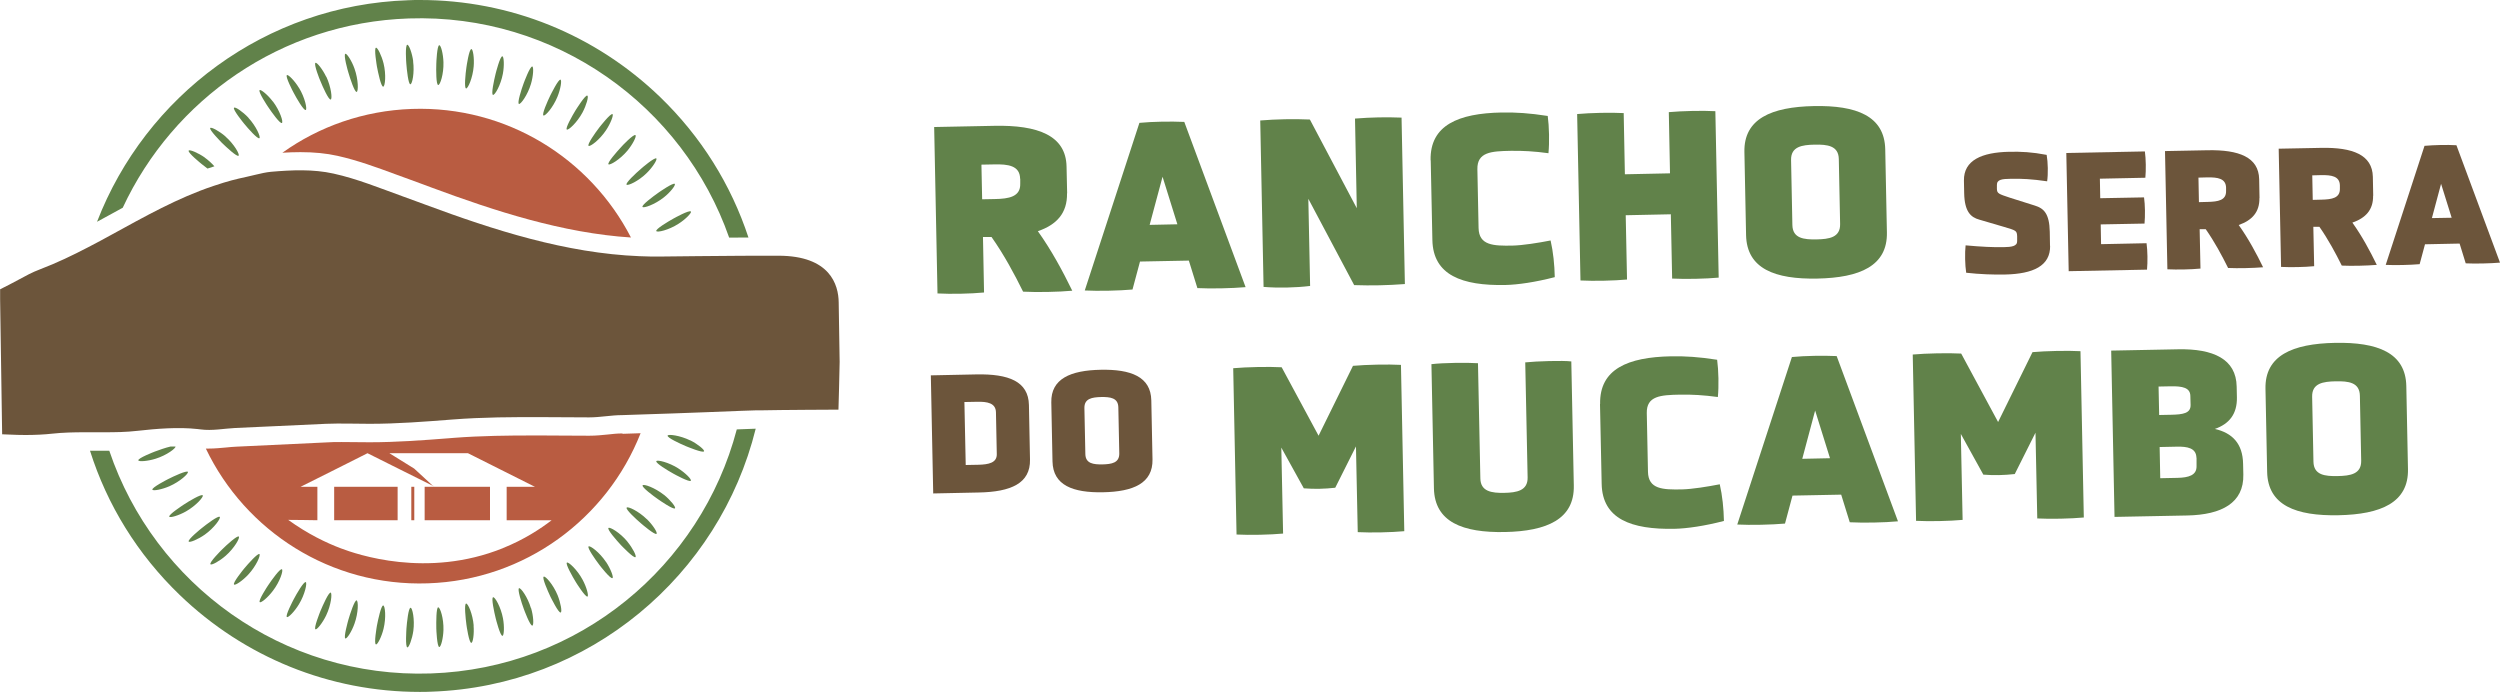 <?xml version="1.0" encoding="UTF-8"?>
<svg id="Camada_2" data-name="Camada 2" xmlns="http://www.w3.org/2000/svg" xmlns:xlink="http://www.w3.org/1999/xlink" viewBox="0 0 210 58.12">
  <defs>
    <style>
      .cls-1 {
        fill: none;
      }

      .cls-1, .cls-2, .cls-3, .cls-4 {
        stroke-width: 0px;
      }

      .cls-5 {
        clip-path: url(#clippath-1);
      }

      .cls-2 {
        fill: #6c553b;
      }

      .cls-6 {
        clip-path: url(#clippath);
      }

      .cls-3 {
        fill: #61824a;
      }

      .cls-4 {
        fill: #b95c41;
      }
    </style>
    <clipPath id="clippath">
      <rect class="cls-1" y="0" width="210" height="58.12"/>
    </clipPath>
    <clipPath id="clippath-1">
      <rect class="cls-1" y="0" width="210" height="58.12"/>
    </clipPath>
  </defs>
  <g id="Camada_1-2" data-name="Camada 1">
    <g id="MARCA_HORIZONTAL_REDUÇÃO" data-name="MARCA HORIZONTAL REDUÇÃO">
      <g class="cls-6">
        <g class="cls-5">
          <path class="cls-3" d="M89.63,16.24c.03,1.66-.87,2.64-2.45,3.18,1.14,1.59,2.1,3.38,2.89,5-1.16.11-2.97.14-4.13.08-.73-1.48-1.6-3.1-2.65-4.59h-.72s.09,4.66.09,4.66c-1.17.11-2.74.14-3.91.08l-.28-13.98,5.03-.1c3.7-.08,6.04.82,6.09,3.42l.05,2.25ZM85.69,15.01c-.02-1.1-1.01-1.23-2.19-1.2l-1.06.02.06,2.91,1.06-.02c1.19-.02,2.17-.19,2.14-1.29v-.41Z"/>
          <path class="cls-3" d="M99.85,21.89l-4.09.08-.63,2.35c-1.12.1-2.88.14-4.01.08l4.59-14.08c1.16-.11,2.6-.13,3.77-.08l5.15,13.88c-1.12.1-2.92.14-4.05.08l-.72-2.32ZM97.66,14.83l-1.09,4.06,2.33-.05-1.25-4.01Z"/>
          <path class="cls-3" d="M109.9,16.69l.15,7.33c-1.23.15-2.68.18-3.91.08l-.28-13.98c1.35-.11,2.82-.14,4.17-.08l3.94,7.45-.15-7.53c1.39-.11,2.62-.13,3.91-.08l.28,13.98c-1.45.11-2.8.14-4.26.09l-3.85-7.25Z"/>
          <path class="cls-3" d="M120.17,13.46c-.06-2.95,2.34-3.94,5.96-4.01,1.21-.02,2.33.05,3.88.29.12.9.15,2.23.06,3.13-1.15-.16-2.22-.22-3.18-.2-1.62.03-2.82.1-2.79,1.55l.1,4.93c.03,1.47,1.24,1.51,2.86,1.48.86-.02,2.17-.23,3.19-.43.22.96.33,2.04.35,3.08-1.61.42-3.12.64-4.16.66-3.62.07-6.06-.82-6.12-3.77l-.14-6.71Z"/>
          <path class="cls-3" d="M140.35,18l-3.79.08.11,5.4c-1.08.1-2.78.14-3.91.08l-.28-13.98c1.12-.1,2.82-.14,3.91-.08l.1,5.14,3.79-.08-.1-5.14c1.12-.1,2.82-.14,3.91-.08l.28,13.98c-1.08.1-2.78.14-3.91.08l-.11-5.4Z"/>
          <path class="cls-3" d="M158.5,19.52c.06,2.82-2.28,3.81-5.84,3.88-3.56.07-5.93-.82-5.99-3.65l-.14-6.98c-.06-2.8,2.28-3.79,5.84-3.86,3.56-.07,5.93.82,5.99,3.63l.14,6.98ZM154.46,13.36c-.02-1.13-.97-1.23-2.03-1.21-1.06.02-2,.16-1.98,1.29l.11,5.46c.02,1.13.97,1.23,2.03,1.21,1.06-.02,2-.16,1.98-1.29l-.11-5.46Z"/>
          <path class="cls-2" d="M172.21,20.64c.03,1.69-1.41,2.37-3.79,2.42-.93.02-2.12-.02-3.26-.15-.1-.64-.12-1.66-.05-2.3,1.31.12,2.36.17,3.22.15.62-.01,1.12-.07,1.11-.5v-.41c-.02-.48-.09-.49-1.1-.79l-2.08-.61c-.72-.2-1.24-.67-1.27-2.23l-.02-1.05c-.03-1.72,1.52-2.37,3.79-2.42,1.02-.02,1.91.02,3.16.26.11.62.13,1.6.04,2.22-1.3-.19-2.13-.23-3.07-.21-.7.01-1.16.05-1.15.52v.32c.01.39.13.43,1.1.75l2.09.66c.75.23,1.22.67,1.25,2.2l.02,1.18Z"/>
          <path class="cls-2" d="M173.77,22.78l-.2-9.93,6.6-.13c.09.64.1,1.57.04,2.21l-3.82.08.03,1.64,3.68-.07c.09.64.1,1.55.04,2.2l-3.68.07.03,1.66,3.82-.08c.09.64.1,1.58.04,2.22l-6.6.13Z"/>
          <path class="cls-2" d="M189.79,16.64c.02,1.18-.62,1.87-1.74,2.26.81,1.13,1.49,2.4,2.05,3.55-.83.07-2.11.1-2.94.06-.52-1.05-1.14-2.2-1.88-3.26h-.51s.07,3.31.07,3.31c-.83.08-1.95.1-2.78.06l-.2-9.93,3.58-.07c2.63-.05,4.29.58,4.33,2.43l.03,1.6ZM186.99,15.76c-.02-.78-.72-.87-1.56-.86l-.76.02.04,2.06.76-.02c.84-.02,1.54-.13,1.52-.92v-.29Z"/>
          <path class="cls-2" d="M199.34,16.44c.02,1.18-.62,1.87-1.74,2.26.81,1.13,1.49,2.4,2.05,3.55-.83.07-2.11.1-2.94.06-.52-1.05-1.14-2.2-1.88-3.26h-.51s.07,3.31.07,3.31c-.83.08-1.95.1-2.78.06l-.2-9.93,3.58-.07c2.63-.05,4.29.58,4.33,2.43l.03,1.6ZM196.55,15.57c-.02-.78-.72-.87-1.56-.86l-.76.02.04,2.06.76-.02c.84-.02,1.54-.13,1.52-.92v-.29Z"/>
          <path class="cls-2" d="M206.61,20.46l-2.91.06-.45,1.67c-.8.07-2.05.1-2.85.06l3.26-10c.83-.07,1.85-.1,2.68-.05l3.66,9.86c-.8.07-2.08.1-2.88.06l-.51-1.65ZM205.05,15.44l-.77,2.88,1.66-.03-.89-2.85Z"/>
          <path class="cls-2" d="M78.39,41.46l-.2-9.93,3.84-.08c2.69-.05,4.36.58,4.4,2.57l.09,4.59c.04,1.99-1.6,2.71-4.31,2.76l-3.82.08ZM83.66,34.63c-.02-.78-.73-.9-1.59-.88l-1.06.02.11,5.29,1.06-.02c.86-.02,1.57-.16,1.55-.9l-.07-3.5Z"/>
          <path class="cls-2" d="M96.81,38.59c.04,2.01-1.62,2.71-4.15,2.76-2.53.05-4.21-.58-4.25-2.59l-.1-4.96c-.04-1.99,1.62-2.69,4.15-2.74,2.53-.05,4.21.58,4.25,2.57l.1,4.96ZM93.94,34.21c-.02-.8-.69-.87-1.44-.86-.76.02-1.42.12-1.41.92l.08,3.88c.02.8.69.87,1.44.86.76-.02,1.42-.12,1.41-.92l-.08-3.88Z"/>
          <path class="cls-3" d="M113.91,37.48l-1.75,3.49c-.92.1-1.72.12-2.64.05l-1.89-3.42.15,7.22c-1.08.1-2.78.14-3.91.08l-.28-13.97c1.12-.1,2.99-.14,4.07-.08l3.1,5.75,2.89-5.87c1.12-.1,2.94-.14,4.03-.08l.28,13.97c-1.08.1-2.78.14-3.91.08l-.15-7.22Z"/>
          <path class="cls-3" d="M128.12,30.44c.94-.1,3.17-.17,3.87-.08l.21,10.43c.06,2.82-2.26,3.83-5.78,3.9-3.56.07-5.91-.84-5.97-3.67l-.21-10.43c1-.12,2.99-.14,3.91-.08l.2,9.68c.02,1.1.95,1.23,2.01,1.21,1.04-.02,1.98-.18,1.96-1.29l-.2-9.68Z"/>
          <path class="cls-3" d="M134.41,33.94c-.06-2.95,2.34-3.94,5.96-4.01,1.21-.02,2.33.05,3.87.29.12.9.15,2.23.06,3.13-1.15-.16-2.22-.22-3.18-.2-1.62.03-2.82.1-2.79,1.55l.1,4.93c.03,1.47,1.24,1.51,2.85,1.48.86-.02,2.16-.23,3.18-.43.22.96.33,2.04.35,3.08-1.61.42-3.12.64-4.16.66-3.62.07-6.05-.82-6.11-3.77l-.14-6.71Z"/>
          <path class="cls-3" d="M154.66,41.55l-4.09.08-.63,2.35c-1.12.1-2.88.14-4.01.08l4.59-14.07c1.16-.11,2.6-.13,3.76-.08l5.15,13.88c-1.12.11-2.92.14-4.05.08l-.72-2.32ZM152.47,34.49l-1.08,4.05,2.33-.05-1.25-4.01Z"/>
          <path class="cls-3" d="M170.99,36.33l-1.75,3.49c-.92.1-1.72.12-2.64.05l-1.89-3.42.15,7.22c-1.08.1-2.78.14-3.91.08l-.28-13.97c1.12-.1,2.99-.14,4.07-.08l3.1,5.75,2.89-5.87c1.12-.1,2.94-.14,4.03-.08l.28,13.97c-1.08.1-2.78.14-3.91.08l-.15-7.22Z"/>
          <path class="cls-3" d="M188.44,39.87c.05,2.37-1.81,3.37-4.7,3.43l-6.12.12-.28-13.97,5.61-.11c2.97-.06,4.89.82,4.93,3.13l.02.9c.03,1.41-.65,2.24-1.85,2.66,1.46.34,2.34,1.22,2.37,2.94l.02.9ZM183.99,33.26c-.01-.7-.67-.83-1.67-.81l-1,.02.05,2.39,1-.02c1-.02,1.66-.12,1.64-.83l-.02-.76ZM184.5,38.45c-.02-.82-.76-.95-1.66-.93l-1.43.03.05,2.62,1.45-.03c.94-.02,1.61-.22,1.6-.97v-.72Z"/>
          <path class="cls-3" d="M202.27,39.4c.06,2.82-2.28,3.81-5.84,3.88-3.56.07-5.93-.82-5.99-3.64l-.14-6.98c-.06-2.8,2.28-3.79,5.84-3.86,3.56-.07,5.93.82,5.99,3.62l.14,6.98ZM198.23,33.24c-.02-1.13-.97-1.23-2.03-1.21-1.06.02-2,.16-1.98,1.29l.11,5.46c.02,1.13.97,1.23,2.03,1.21,1.06-.02,2-.16,1.98-1.29l-.11-5.46Z"/>
          <path class="cls-3" d="M58.03,17.77c-.11-.16-1.39.55-1.46.59-.47.26-1.52.89-1.44,1.05.07.14,1.04-.08,1.86-.61.59-.37,1.12-.92,1.05-1.03M56.69,15.45c-.12-.15-1.32.69-1.39.74-.44.31-1.42,1.04-1.33,1.19.08.13,1.02-.19,1.78-.79.55-.43,1.02-1.03.93-1.14M55.14,13.31c-.14-.13-1.25.82-1.31.88-.41.35-1.3,1.18-1.2,1.32.1.12,1-.29,1.69-.97.5-.49.91-1.13.81-1.23M53.38,11.35c-.15-.12-1.16.94-1.21,1.01-.37.4-1.17,1.31-1.06,1.44.11.11.96-.39,1.59-1.14.45-.54.79-1.22.68-1.3M51.45,9.59c-.16-.1-1.06,1.06-1.11,1.12-.33.43-1.03,1.42-.9,1.54.12.1.92-.49,1.46-1.3.39-.58.66-1.29.55-1.37M49.34,8.03c-.17-.09-.94,1.16-.99,1.23-.28.46-.88,1.52-.74,1.62.13.09.86-.58,1.32-1.43.33-.62.53-1.35.41-1.41M47.09,6.69c-.18-.07-.82,1.25-.86,1.32-.24.49-.73,1.6-.58,1.69.14.08.8-.66,1.17-1.56.27-.65.39-1.4.26-1.45M44.71,5.59c-.18-.05-.69,1.32-.72,1.4-.19.51-.56,1.67-.4,1.74.14.06.73-.74,1.01-1.68.2-.67.24-1.43.11-1.47M42.2,4.73c-.19-.03-.55,1.39-.57,1.47-.13.53-.39,1.72-.22,1.77.15.05.65-.81.83-1.77.13-.69.09-1.45-.04-1.47M39.59,4.13c-.19,0-.4,1.44-.41,1.52-.08.54-.2,1.75-.03,1.78.15.03.56-.88.64-1.85.06-.7-.06-1.45-.19-1.46M37.25,5.23c-.02-.7-.21-1.44-.35-1.43-.19,0-.25,1.47-.25,1.56-.02.54-.02,1.76.16,1.78.16.02.47-.93.44-1.9M34.71,5.15c-.09-.69-.36-1.41-.5-1.39-.19.03-.09,1.49-.08,1.57.04.54.17,1.75.34,1.75.16,0,.36-.98.23-1.94M32.22,5.33c-.17-.68-.51-1.36-.64-1.32-.18.05.07,1.49.08,1.57.1.53.35,1.72.53,1.7.16-.02.26-1.01.03-1.95M29.78,5.77c-.23-.66-.65-1.3-.77-1.25-.18.07.22,1.48.25,1.56.15.52.53,1.68.7,1.64.15-.03.15-1.03-.18-1.95M27.4,6.45c-.3-.63-.78-1.23-.9-1.17-.17.09.37,1.45.41,1.52.2.5.7,1.61.87,1.56.15-.05.04-1.04-.37-1.92M25.11,7.38c-.36-.6-.9-1.14-1.01-1.07-.16.1.52,1.4.56,1.47.25.48.86,1.53,1.02,1.46.14-.06-.06-1.04-.57-1.87M22.92,8.53c-.42-.56-1.01-1.04-1.11-.96-.15.12.66,1.34.71,1.41.3.45,1.01,1.44,1.16,1.35.14-.08-.17-1.03-.75-1.8M20.87,9.89c-.48-.51-1.11-.94-1.21-.84-.14.13.79,1.27.84,1.33.34.42,1.15,1.33,1.29,1.23.13-.09-.27-1.01-.93-1.72M18.95,11.47c-.53-.46-1.2-.82-1.29-.72-.12.14.92,1.18.97,1.24.39.38,1.28,1.21,1.41,1.09.12-.1-.37-.97-1.1-1.61M17.2,13.23c-.57-.4-1.28-.69-1.35-.58-.11.16,1.03,1.08,1.09,1.13.13.1.31.24.49.38h0c.21-.07.4-.13.58-.19-.22-.25-.5-.51-.82-.74"/>
          <path class="cls-4" d="M34.6,9.15c-4.06.14-7.8,1.48-10.88,3.68.48-.03,1-.05,1.52-.05,1.15,0,2.17.1,3.11.31,1.69.38,3.3.97,4.87,1.55.4.15.79.29,1.18.43.39.14.78.28,1.17.43.22.09.45.17.67.25,5.34,1.98,11.02,3.83,16.76,4.2-3.42-6.64-10.44-11.07-18.4-10.8M52.29,36.41h-.03c-.39,0-.79.04-1.22.09-.49.05-.99.1-1.54.1h-.03c-.69,0-1.38,0-2.06-.01-.59,0-1.18,0-1.77-.01-.34,0-.69,0-1.03,0-1.8,0-4.17.02-6.51.2l-.36.03c-2.18.17-4.43.34-6.68.34-.41,0-.81,0-1.21-.01-.39,0-.77-.01-1.16-.01-.47,0-.86,0-1.23.03l-7.61.36c-.28.01-.56.04-.87.07-.46.04-.94.09-1.44.09-.08,0-.17,0-.25,0,3.31,6.92,10.49,11.6,18.65,11.32,8.18-.27,15.05-5.45,17.87-12.61l-1.52.05ZM42.26,46.04c-6.41,2.59-12.33.51-13.63.02-1.22-.46-2.77-1.2-4.42-2.39.82,0,1.63.02,2.45.03v-2.81h-1.41l2.48-1.24,2.17-1.09.97-.49,2.06,1.03,3.35,1.67.22.11-.18-.11-1.53-1.41h0l-2.08-1.29h6.6l2.65,1.33h0l2.69,1.35.22.11.07.03h-2.38v2.81c1.26,0,2.52,0,3.78,0-.94.72-2.3,1.62-4.09,2.34"/>
          <rect class="cls-4" x="34.55" y="40.89" width=".25" height="2.81"/>
          <rect class="cls-4" x="28.07" y="40.89" width="5.33" height="2.81"/>
          <polygon class="cls-4" points="35.67 43.7 41.16 43.7 41.16 40.89 36.51 40.89 35.67 40.89 35.67 43.7"/>
          <path class="cls-3" d="M61.89,36.07c-3.01,11.46-13.25,20.08-25.7,20.5-12.44.42-23.23-7.49-27.01-18.71-.14,0-.27,0-.4,0-.28,0-.56,0-.83,0-.13,0-.26,0-.39,0,1.44,4.56,4,8.71,7.53,12.11,5.45,5.25,12.61,8.15,20.16,8.15h0c.33,0,.66,0,.99-.02,13.28-.45,24.2-9.78,27.24-22.09-.53.02-1.06.04-1.6.06M55.45,8.15C50,2.9,42.84,0,35.28,0c-.33,0-.66,0-.99.02C22.3.42,12.22,8.08,8.15,18.63c.4-.22.8-.44,1.21-.66.32-.17.63-.35.95-.52C14.55,8.35,23.62,1.91,34.34,1.55c12.33-.42,23.04,7.35,26.91,18.41.54,0,1.08,0,1.62-.01-1.46-4.44-3.98-8.48-7.42-11.8"/>
          <path class="cls-2" d="M70.43,34.41s-4.92.02-6.61.06c-.16,0-.29,0-.38,0-.4.01-.79.03-1.19.04-1.93.07-3.85.16-5.78.22l-2.12.07-2.08.07c-.94,0-1.83.19-2.78.19-1.28,0-2.56-.02-3.84-.02-2.55-.01-5.11,0-7.66.2-2.31.18-4.62.36-6.93.36-1.23,0-2.43-.05-3.68,0-1.37.07-2.73.13-4.1.19-1.17.05-2.34.11-3.51.16-.98.05-1.94.25-2.92.12-.08-.01-.17-.02-.25-.03-1.63-.18-3.45-.03-5.06.15-.94.11-1.88.12-2.83.12-.53,0-1.06,0-1.59,0h0c-.92,0-1.84.02-2.76.12-.6.07-1.45.11-2.21.11-.25,0-.48,0-.68-.01l-1.29-.05-.02-1.29L.01,25.15v-.85s.75-.38.75-.38c.29-.15.56-.3.83-.44.55-.3,1.11-.61,1.78-.86,1.39-.53,2.73-1.17,4.05-1.86.66-.34,1.31-.69,1.96-1.05,2.78-1.52,5.53-3.08,8.55-4.09,1.28-.43,1.84-.56,2.8-.77.25-.05.51-.12.77-.18.42-.1.85-.2,1.27-.24,1.74-.15,3.53-.23,5.24.15,2,.44,3.94,1.24,5.86,1.93.38.14.77.28,1.15.42.23.08.45.17.68.25,5.79,2.15,11.82,4.09,18.02,4.34.57.03,1.15.03,1.72.03,2.1-.02,4.2-.05,6.29-.06.53,0,1.06,0,1.59-.01.69,0,1.37,0,2.06,0,4.36,0,5.05,2.45,5.07,3.91l.08,5.01c0,.58-.1,4.01-.1,4.01"/>
          <path class="cls-3" d="M57.99,37c-.87-.43-1.86-.55-1.91-.41-.06.17,1.04.68,1.54.89.08.03,1.43.6,1.52.43.06-.12-.52-.6-1.15-.92M56.99,39.35c-.82-.52-1.79-.75-1.86-.61-.07.16.97.79,1.44,1.05.07.04,1.36.75,1.46.59.08-.11-.46-.66-1.05-1.03M55.76,41.56c-.76-.6-1.7-.93-1.78-.79-.09.15.88.88,1.33,1.19.07.05,1.27.88,1.39.74.09-.11-.39-.7-.93-1.14M54.33,43.61c-.69-.68-1.6-1.1-1.69-.97-.11.14.79.97,1.2,1.32.06.05,1.17,1.01,1.31.88.1-.1-.31-.74-.81-1.23M52.7,45.49c-.62-.75-1.48-1.25-1.59-1.14-.12.13.68,1.04,1.05,1.44.06.06,1.07,1.12,1.22,1.01.11-.09-.24-.77-.68-1.3M50.9,47.2c-.54-.81-1.34-1.4-1.46-1.3-.13.11.57,1.11.9,1.54.05.07.95,1.23,1.11,1.12.11-.07-.16-.79-.55-1.37M48.94,48.7c-.46-.86-1.2-1.53-1.32-1.44-.14.1.46,1.16.74,1.62.04.07.82,1.31.99,1.23.12-.06-.08-.8-.41-1.41M46.84,50c-.37-.9-1.03-1.64-1.17-1.56-.15.09.34,1.2.57,1.69.04.07.68,1.39.86,1.32.13-.05,0-.8-.26-1.45M44.6,51.09c-.27-.93-.86-1.74-1-1.68-.16.07.21,1.23.4,1.74.03.08.53,1.45.72,1.4.13-.04.09-.8-.11-1.47M42.25,51.94c-.18-.96-.68-1.82-.83-1.77-.17.05.09,1.24.22,1.77.02.08.38,1.5.57,1.47.13-.02.17-.78.04-1.47M39.79,52.55c-.08-.97-.48-1.88-.64-1.85-.17.04-.04,1.25.03,1.78.01.08.22,1.53.41,1.52.14,0,.25-.76.19-1.46M36.81,51.01c-.17.02-.17,1.24-.16,1.78,0,.08.06,1.55.25,1.56.14,0,.33-.73.35-1.43.03-.97-.28-1.92-.44-1.9M34.48,51.06c-.17,0-.3,1.21-.34,1.75,0,.08-.11,1.54.08,1.57.13.02.4-.69.5-1.39.13-.96-.08-1.94-.23-1.94M32.19,50.86c-.17-.02-.43,1.17-.53,1.7-.01.08-.27,1.53-.08,1.57.13.04.48-.65.64-1.32.23-.94.13-1.94-.03-1.95M29.96,50.43c-.17-.04-.55,1.12-.7,1.64-.02.08-.42,1.49-.25,1.56.13.05.54-.59.77-1.25.33-.92.33-1.91.17-1.95M27.78,49.78c-.17-.05-.66,1.06-.87,1.56-.03.08-.58,1.44-.41,1.52.12.06.6-.54.9-1.17.42-.88.52-1.87.37-1.92M25.68,48.9c-.16-.07-.77.98-1.02,1.46-.04.08-.72,1.37-.56,1.47.12.07.65-.47,1.01-1.07.51-.83.71-1.81.57-1.87M23.68,47.82c-.15-.09-.86.9-1.16,1.35-.05.07-.85,1.29-.7,1.41.11.09.69-.4,1.11-.96.59-.77.89-1.72.75-1.8M21.8,46.54c-.14-.1-.95.81-1.3,1.23-.05.06-.98,1.2-.84,1.33.1.1.73-.33,1.2-.84.66-.71,1.06-1.63.93-1.72M20.06,45.07c-.13-.11-1.03.71-1.41,1.09-.06.06-1.1,1.09-.97,1.24.09.1.76-.26,1.28-.72.73-.64,1.22-1.51,1.1-1.61M18.46,43.42c-.12-.13-1.09.6-1.51.94-.07.05-1.2.97-1.1,1.13.08.11.78-.18,1.35-.58.79-.56,1.37-1.38,1.26-1.49M17.03,41.61c-.1-.14-1.15.48-1.6.78-.07.05-1.3.85-1.21,1.01.06.12.8-.1,1.4-.44.85-.48,1.5-1.23,1.41-1.35M15.79,39.64c-.09-.15-1.19.36-1.68.61-.08.04-1.38.71-1.31.88.05.13.8-.01,1.44-.29.89-.39,1.62-1.07,1.54-1.2M14.74,37.51s0,0,0,0c-.14,0-.28,0-.42,0-.4.09-.99.3-1.31.42-.08.03-1.44.56-1.39.74.04.13.8.07,1.46-.14.93-.29,1.72-.89,1.66-1.03"/>
        </g>
      </g>
    </g>
  </g>
</svg>